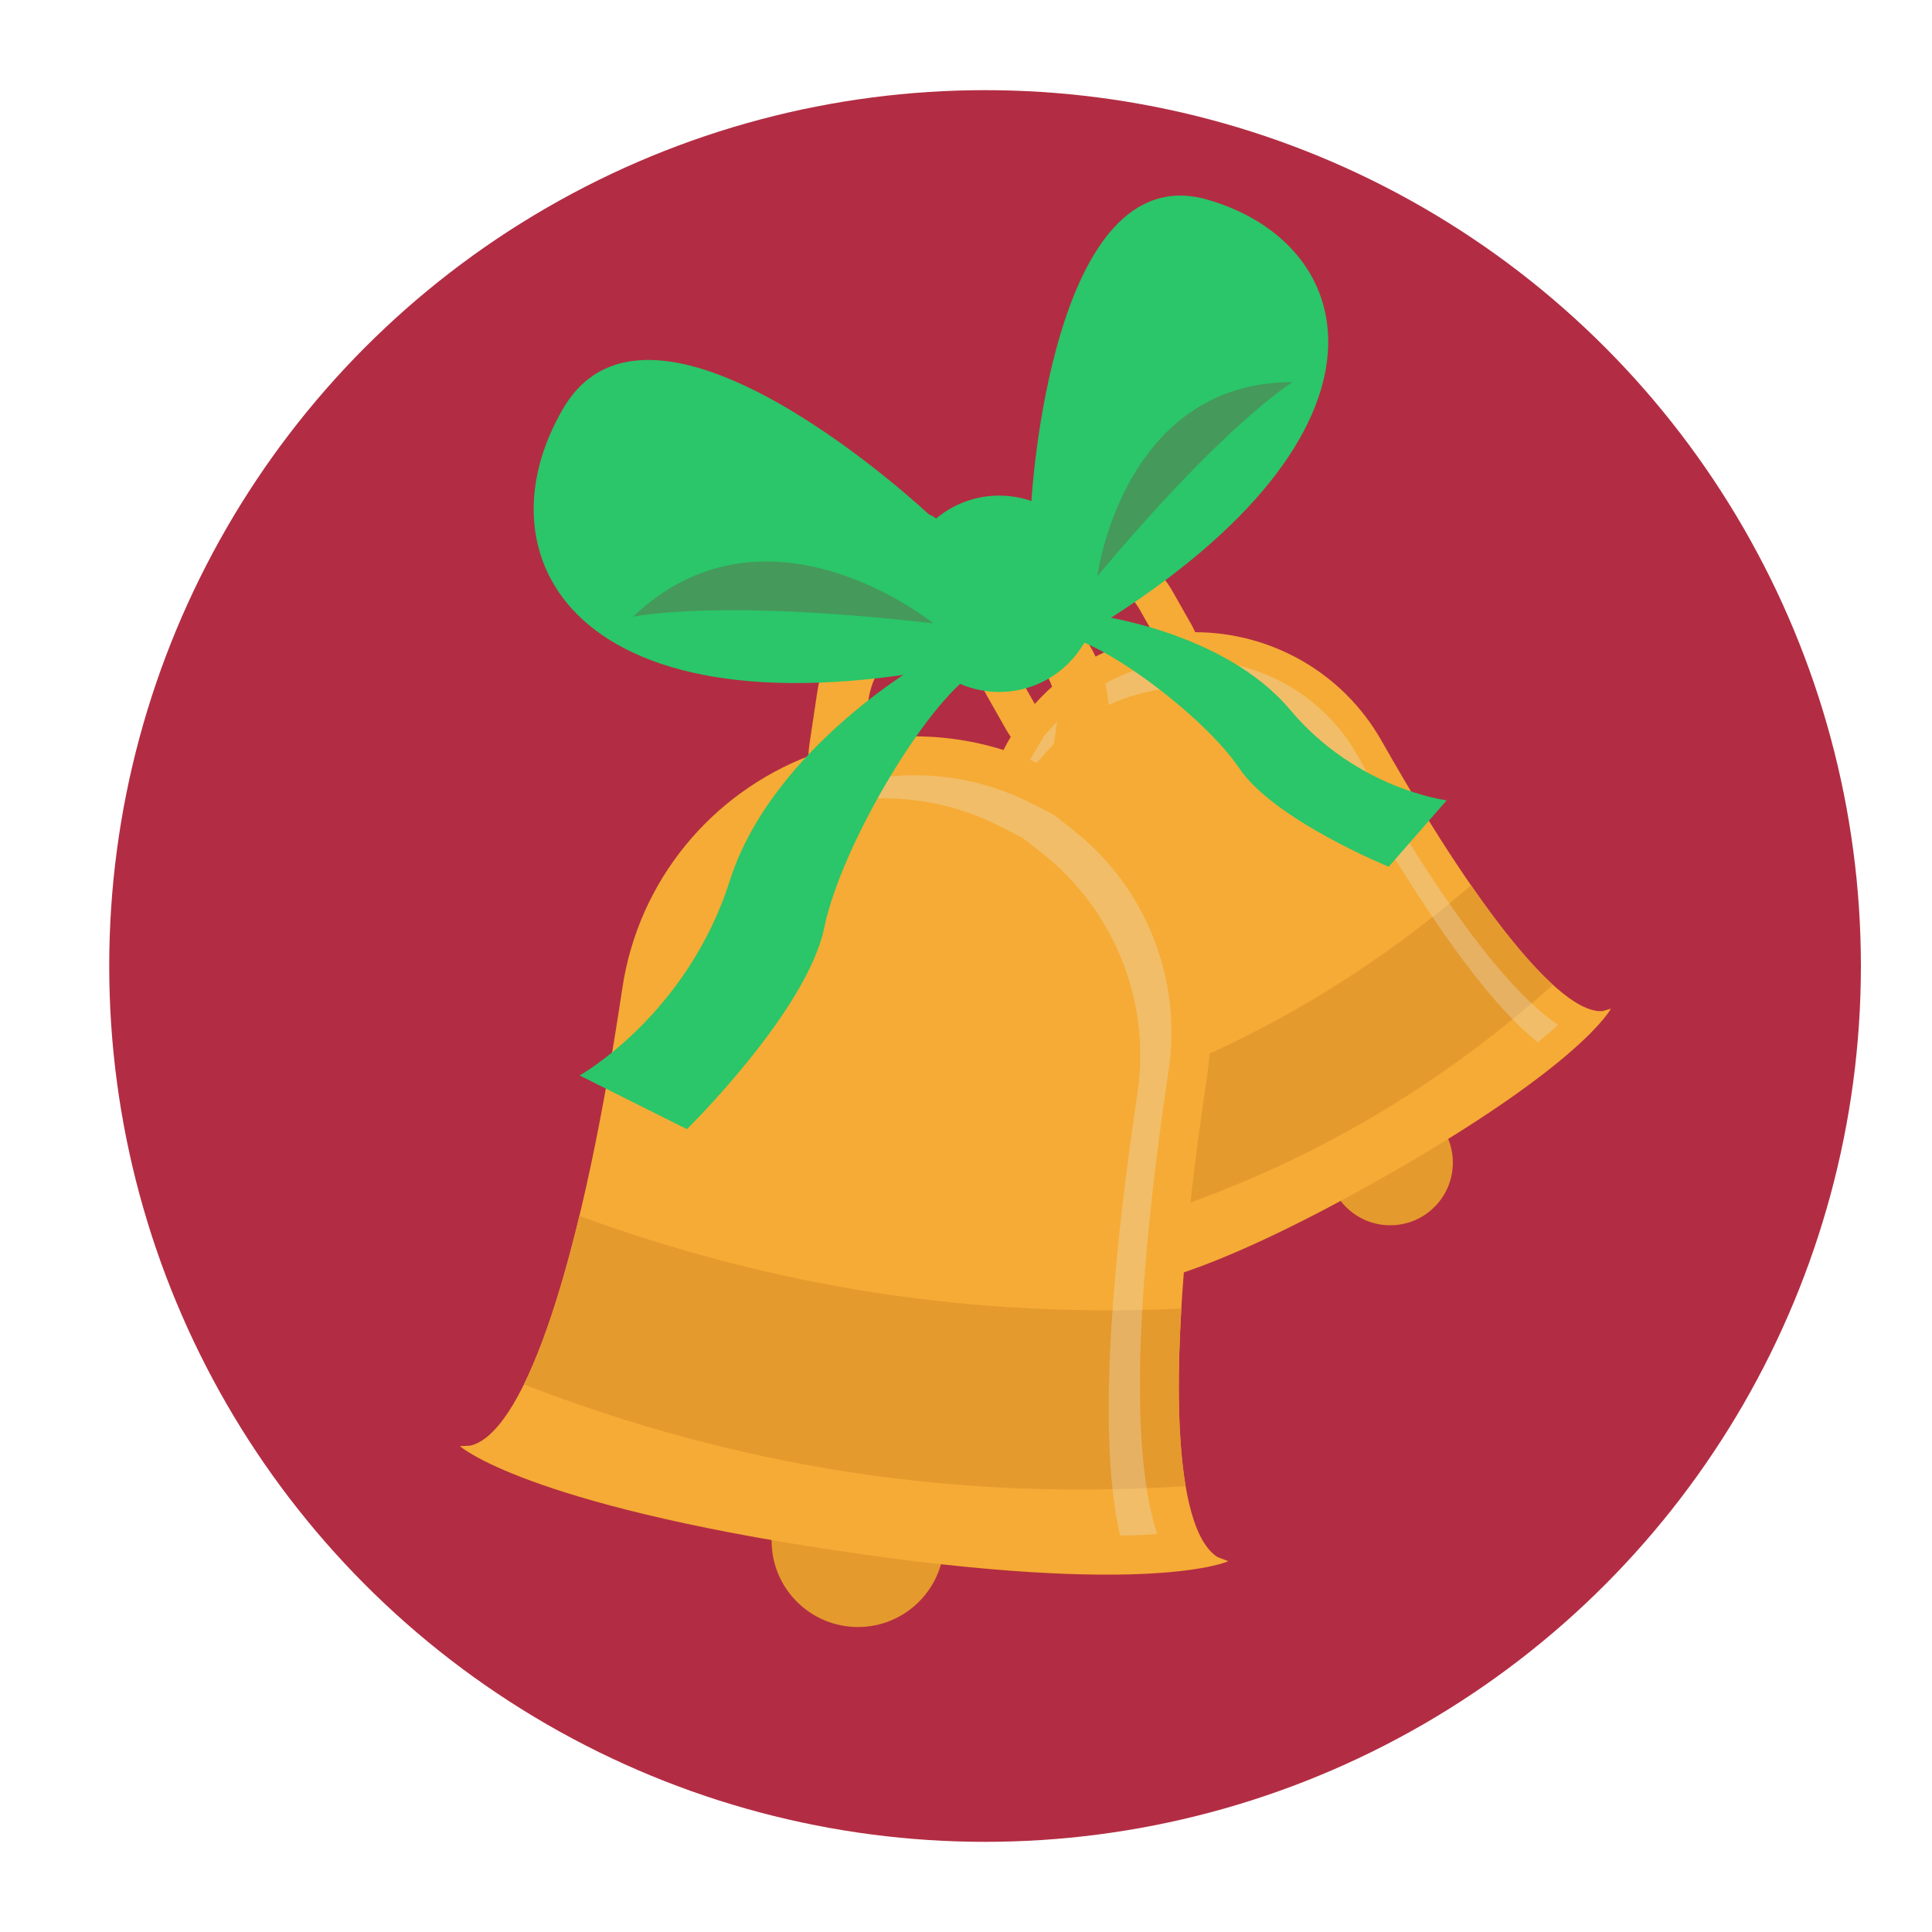 <?xml version="1.0" ?><!DOCTYPE svg  PUBLIC '-//W3C//DTD SVG 1.1//EN'  'http://www.w3.org/Graphics/SVG/1.1/DTD/svg11.dtd'><svg height="300px" id="Layer_1" style="enable-background:new 0 0 300 300;" version="1.1" viewBox="0 0 300 300" width="300px" xml:space="preserve" xmlns="http://www.w3.org/2000/svg" xmlns:xlink="http://www.w3.org/1999/xlink"><style type="text/css">
<![CDATA[
	.st0{fill:#E59A2E;}
	.st1{fill:#B22D43;}
	.st2{fill:#EAE7E1;}
	.st3{fill:#F5AB35;}
	.st4{fill:#2AC669;}
	.st5{opacity:0.3;}
	.st6{fill:#45995B;}
]]>
</style><g><circle class="st1" cx="152.96" cy="150" r="136"/></g><g><circle class="st0" cx="215.87" cy="180.532" r="9.727"/></g><g><g><path class="st3" d="M248.896,156.995c-5.633,0.565-17.34-11.947-34.363-41.957    c-6.122-10.791-17.363-16.849-28.941-16.871c-0.193-0.426-0.4-0.85-0.637-1.266l-2.902-5.115    c-4.175-7.359-13.523-9.941-20.882-5.766l-2.116,1.199c-7.356,4.175-9.938,13.523-5.764,20.883l2.9,5.116    c0.236,0.415,0.494,0.811,0.761,1.196c-5.92,9.949-6.489,22.706-0.368,33.497c17.16,30.248,21.837,46.743,18.305,51.134    l-0.883,0.764c0,0,9.618,0.693,40.707-16.942c31.09-17.636,35.428-26.248,35.428-26.248L248.896,156.995z M158.365,105.223    c-2.581-4.548-0.98-10.347,3.566-12.927l2.116-1.2c4.548-2.579,10.347-0.979,12.929,3.569l2.32,4.094    c-3.482,0.666-6.92,1.896-10.177,3.742c-3.257,1.849-6.074,4.167-8.435,6.815L158.365,105.223z" id="SVGID_5_"/></g></g><g><path class="st0" d="M168.598,171.089c3.612,7.914,5.813,14.158,6.791,18.804c24.93-7.61,46.36-19.66,65.752-36.973   c-3.49-3.173-7.74-8.255-12.718-15.447C210.594,152.807,191.018,163.801,168.598,171.089z"/></g><g class="st5"><path class="st2" d="M159.548,120.871l1.408-2.369l1.835-2.056c2.107-2.367,4.573-4.359,7.325-5.921   c2.753-1.562,5.727-2.654,8.841-3.251l2.707-0.518l2.754,0.005c10.393,0.021,20.025,5.636,25.145,14.654   c13.943,24.582,23.168,35.577,29.205,40.444c1.246-1.01,2.305-1.918,3.19-2.721c-5.929-3.932-15.625-14.431-31.233-41.941   c-5.115-9.021-14.748-14.635-25.143-14.654l-2.754-0.005l-2.707,0.518c-3.113,0.597-6.088,1.69-8.842,3.252   c-2.752,1.561-5.215,3.554-7.324,5.92l-1.834,2.058l-1.408,2.366c-1.72,2.89-2.888,6.011-3.52,9.219   C157.814,124.149,158.594,122.474,159.548,120.871z"/></g><g><circle class="st0" cx="133.219" cy="239.237" r="13.405"/></g><g><g><path class="st3" d="M189.053,241.777c-6.591-4.176-8.654-27.7-1.611-74.727    c2.529-16.91-4.515-33.035-17.057-42.902c0.153-0.627,0.289-1.263,0.387-1.914l1.199-8.017    c1.728-11.532-6.221-22.279-17.75-24.005l-3.316-0.496c-11.529-1.728-22.278,6.22-24.003,17.752l-1.201,8.017    c-0.098,0.652-0.154,1.3-0.193,1.943c-14.881,5.761-26.34,19.116-28.873,36.025c-7.096,47.399-16.044,69.271-23.609,71.028    l-1.606,0.078c0,0,9.846,8.929,58.562,16.224c48.718,7.293,60.744,1.641,60.744,1.641L189.053,241.777z M134.854,108.66    c1.067-7.127,7.732-12.057,14.858-10.99l3.315,0.497c7.127,1.067,12.057,7.733,10.99,14.86l-0.963,6.415    c-4.346-2.239-9.115-3.826-14.221-4.591c-5.104-0.763-10.131-0.644-14.942,0.224L134.854,108.66z" id="SVGID_7_"/></g></g><g><path class="st0" d="M89.965,188.809c-2.809,11.657-5.728,20.303-8.616,26.17c33.513,12.937,67.005,18.084,102.754,15.785   c-1.088-6.406-1.379-15.533-0.664-27.565C151.064,204.675,120.482,199.961,89.965,188.809z"/></g><g class="st5"><path class="st2" d="M122.835,126.642l3.541-1.373l3.738-0.67c4.301-0.776,8.666-0.842,12.979-0.197   c4.313,0.647,8.468,1.988,12.353,3.988l3.379,1.74l2.982,2.347c11.258,8.854,16.936,23.137,14.819,37.27   c-5.769,38.521-5.108,58.288-2.699,68.7c2.214-0.035,4.132-0.121,5.775-0.238c-3.089-9.305-4.685-28.938,1.771-72.049   c2.116-14.135-3.562-28.412-14.818-37.269l-2.983-2.347l-3.377-1.739c-3.884-1.999-8.041-3.341-12.354-3.987   c-4.312-0.646-8.678-0.579-12.979,0.194l-3.738,0.674l-3.539,1.37c-4.321,1.672-8.242,4.065-11.653,7.009   C118.168,128.724,120.438,127.568,122.835,126.642z"/></g><g><circle class="st4" cx="155.15" cy="92.201" r="15.243"/></g><g><path class="st4" d="M160.16,77.805c0,0,2.99-53.806,27.324-46.806S219.15,68.1,168.137,98.638   C168.137,98.638,157.502,83.277,160.16,77.805z"/></g><g><path class="st6" d="M170.395,89.481c0,0,3.887-30.149,30.321-30.149C200.716,59.332,190.305,65.631,170.395,89.481z"/></g><g><path class="st4" d="M144.23,79.872c0,0-42.813-40.269-56.779-16.443c-13.966,23.824,2.868,53.123,66.137,38.902   C153.588,102.331,150.445,82.198,144.23,79.872z"/></g><g><path class="st6" d="M144.921,96.793c0,0-25.735-20.902-46.625-1.028C98.296,95.765,111.257,92.914,144.921,96.793z"/></g><g><path class="st4" d="M144.286,102.263c0,0-24.286,13.538-30.953,34.471S90,166.998,90,166.998l16.666,8.334   c0,0,18.668-18.333,21.334-31.333s16.799-36.534,24.232-40.101L144.286,102.263z"/></g><g><path class="st4" d="M169.688,95.45c0,0,20.279,2.417,30.652,14.777c10.374,12.358,24.303,14.045,24.303,14.045l-8.996,10.315   c0,0-17.799-7.242-23.24-15.33c-5.441-8.087-21.613-20.129-27.659-20.477L169.688,95.45z"/></g></svg>